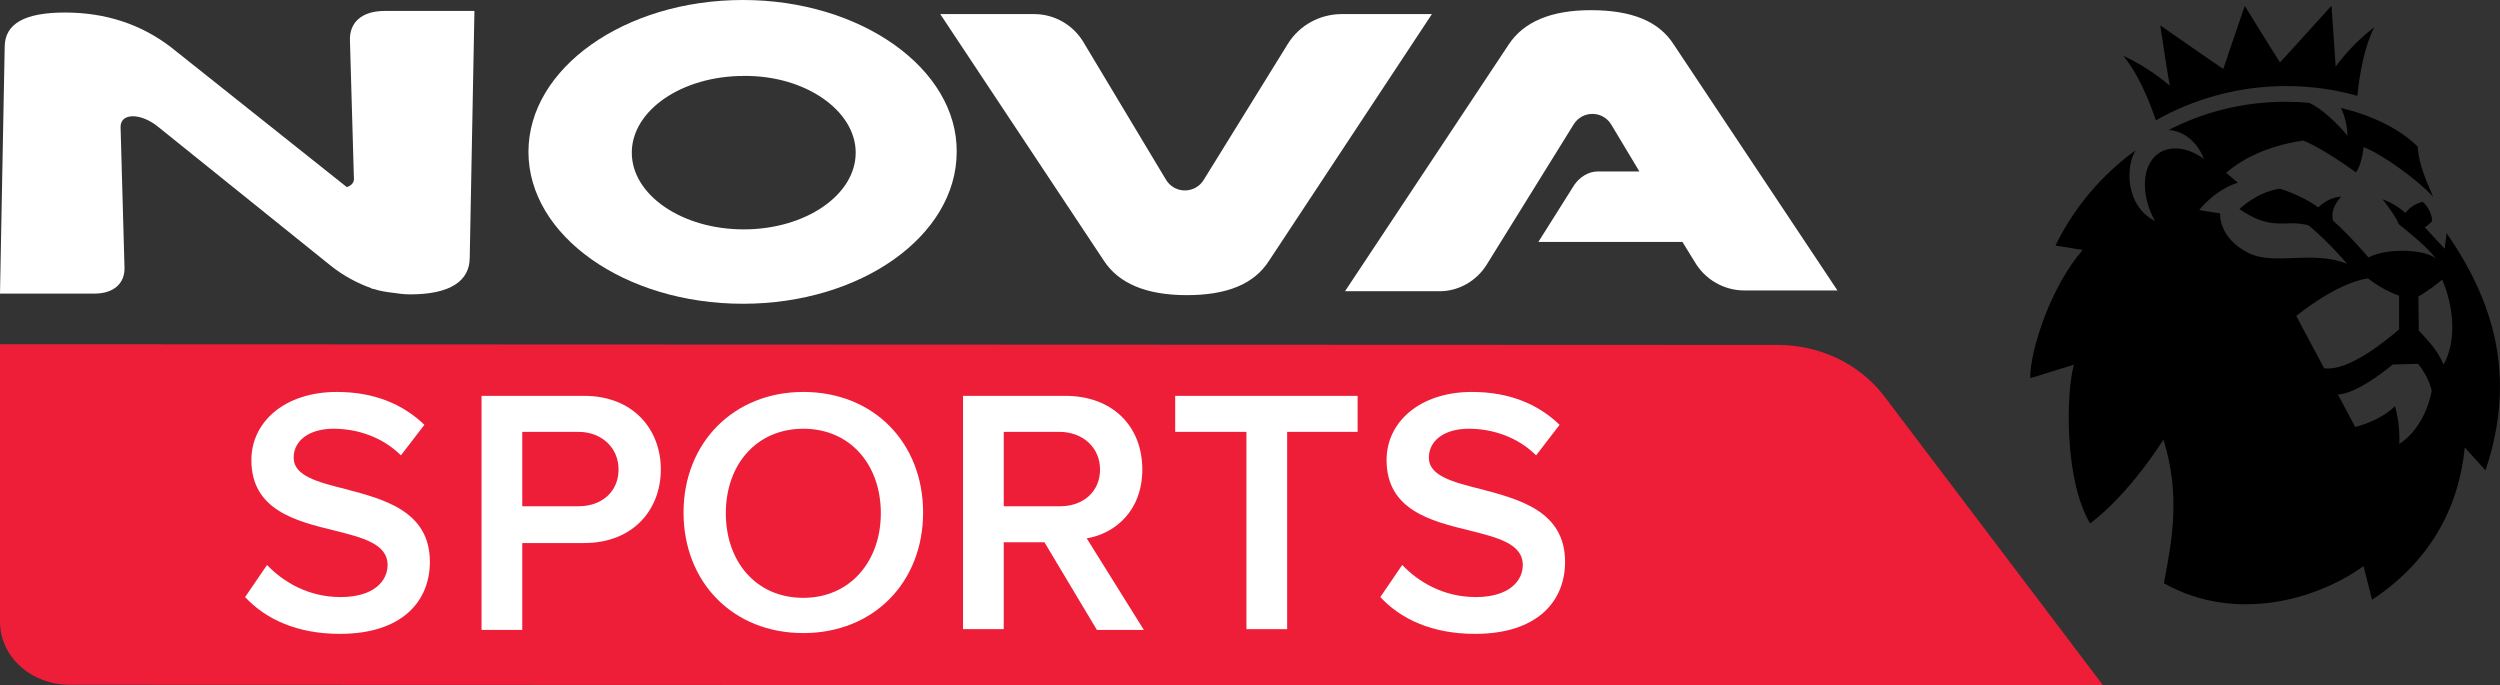 <svg Googl="true" version="1.1" viewBox="0 0 319.33 87.554" xml:space="preserve" xmlns="http://www.w3.org/2000/svg">
<rect x="0" y="0" width="319.33" height="87.554" fill="#333333" stroke="none"/>
<style type="text/css">
	.st0{fill:#EE1E38;}
	.st1{fill:#FFFFFF;}
</style>

<g transform="translate(0,-4.5)"><path d="m271.21 11.631c3.378 1.55 5.537 3.505 5.944 3.81-0.176-0.864-0.838-5.08-1.219-7.697 1.981 1.372 6.528 4.547 8.052 5.563 0.61-1.88 2.744-8.052 2.744-8.052s3.836 6.223 4.496 7.214c0.813-0.838 5.385-5.944 6.579-7.239 0.205 2.946 0.483 7.138 0.534 7.773 0.229-0.305 1.982-2.769 4.928-5.03-1.27 2.515-1.88 5.969-2.159 8.764-2.896-0.813-5.944-1.245-9.094-1.245-6.046 0-11.71 1.6-16.638 4.369-0.914-2.667-2.312-6.02-4.166-8.23zm40.719 28.603c-1.626 1.372-3.023 2.134-3.023 2.134l0.049 4.344c1.169 1.296 2.311 2.388 3.175 4.344 1.651-2.946 1.347-7.265-0.176-10.821zm-1.321 14.199s-0.332-1.778-1.752-3.455l-3.226 0.076s-4.369 3.734-7.011 3.836c0 0 1.473 2.718 2.21 4.14 1.473-0.305 4.039-1.473 5.08-2.667 0 0 0.686 2.21 0.559 4.826 1.448-0.864 3.454-3.15 4.14-6.757zm-4.166-7.849v-4.318s-1.931-0.61-3.988-2.21c-4.141 0.635-9.145 4.801-9.145 4.801s1.702 3.226 3.556 6.681c3.226 0.432 8.027-3.683 9.577-4.953zm11.05 18.01-2.667-2.946c-0.762 7.976-4.674 14.733-11.837 19.457l-1.092-4.293c-6.096 4.394-16.537 7.239-25.504 2.184 1.118-5.69 2.108-11.431-0.049-18.34-4.979 7.697-9.373 10.694-9.373 10.694-3.353-5.639-3.048-16.943-2.058-20.27l-5.588 1.727c0-3.81 2.743-11.862 6.706-16.384l-3.48-0.559c2.362-4.852 5.893-9.018 10.236-12.167-1.295 2.058-1.321 7.112 2.489 9.043-1.626-2.845-1.803-6.35-0.127-8.154 1.702-1.829 4.547-1.194 6.351 0.229-0.534-1.575-2.134-3.582-4.496-3.709 4.471-2.312 9.551-3.607 14.936-3.607 1.016 0 2.007 0.051 2.972 0.127 1.575 0.635 3.861 2.845 4.928 4.217 0 0 0.078-1.626-0.813-3.556 5.817 1.423 8.611 3.785 9.78 4.928 0.229 2.515 0.991 4.039 1.982 6.426-1.88-2.108-6.63-5.537-8.89-6.35 0 0-0.18 2.184-0.965 3.226-4.496-3.251-6.731-4.064-6.731-4.064-4.954 0.711-8.129 2.616-9.856 4.115l1.499 1.27c-2.972 0.914-4.928 3.48-4.928 3.48 0.049 0.051 2.667 0.432 2.667 0.432s-0.278 3.099 3.607 5.055c3.327 1.677 8.128-0.406 12.624 1.397-2.972-3.429-5.004-4.953-5.004-4.953s-1.169-0.254-2.007-0.229c-1.041 0-2.565 0.203-4.267-0.457-0.813-0.305-1.753-0.864-2.489-1.346 0 0 2.083-2.134 5.131-2.616 0 0 2.743 0.762 4.928 2.388 1.448-1.397 2.946-1.372 2.946-1.372s-1.498 1.397-1.041 3.074c2.184 1.931 4.521 4.699 4.521 4.699 2.388-1.321 7.62-1.016 8.687 0.229-1.346-1.753-3.302-3.226-4.826-4.496-0.176-0.66-1.829-2.972-2.108-3.175 0 0 1.575 0.483 2.971 1.753 0.405-0.584 1.169-1.169 2.185-1.423 1.067 0.889 1.245 2.235 1.219 2.464-0.483 0.559-0.94 0.787-0.94 0.787l2.54 2.744 0.254-1.981c5.868 8.459 9.068 18.137 4.953 30.304z" stroke-width=".188"/>
	<path class="st0" d="m8.9 91.963 259.5 0.091c0.1 0 0.2-0.091 0.1-0.182l-27.9-36.864c-3.1-3.995-8.1-6.447-13.5-6.447l-227.1-0.091v35.411c0 4.54 4 8.081 8.9 8.081z" stroke-width=".953"/>
	<g>
		<path class="st1" d="m94.9 4.5c-15.1 0-27.4 8.7-27.4 19.4s12.3 19.4 27.4 19.4 27.3-8.7 27.3-19.4c0.1-10.6-12.2-19.4-27.3-19.4m14.4 19.5c0 5.4-6.4 9.8-14.3 9.8s-14.3-4.4-14.3-9.8 6.4-9.8 14.3-9.8c7.8-0.1 14.3 4.4 14.3 9.8"/>
		<path class="st1" d="m60.6 5.9-0.6 31.5c0 3-2.5 4.7-7.6 4.7-0.8 0-1.5-0.1-2.2-0.2-0.8-0.1-1.6-0.2-2.5-0.5-0.1 0-0.2 0-0.3-0.1-1.7-0.6-3.6-1.6-5.2-2.9l-22-17.7c-2.2-1.8-4.8-1.8-4.8 0l0.5 17.9c0.1 2.1-1.4 3.4-3.8 3.4h-12.1l0.6-31.5c0-3 2.6-4.4 7.7-4.4 5.2 0 9.7 1.5 13.5 4.4l22.5 17.9c0.6-0.2 1-0.6 0.9-1.3l-0.5-17.4c-0.1-2.4 1.6-3.8 4.4-3.8z"/>
		<path class="st1" d="m182.9 6.3-20.8 31.5c-1.9 3-5.4 4.4-10.5 4.4-5.2 0-8.7-1.5-10.6-4.4l-20.9-31.5h12c2.6 0 5 1.4 6.3 3.6l10.5 17.5c1.1 1.9 3.8 1.9 4.9 0l10.7-17.3c1.5-2.4 4.1-3.8 6.9-3.8zm30.9 3.9c-1.9-3-5.4-4.4-10.6-4.4-5.1 0-8.6 1.5-10.5 4.4l-20.9 31.5h12.1c2.4 0 4.7-1.3 6-3.4l11.1-17.9c1.1-1.8 3.7-1.8 4.8 0l3.6 6h-5.3c-1.2 0-2.3 0.7-3 1.7l-4.6 7.3h18.4l1.6 2.6c1.3 2.2 3.7 3.6 6.3 3.6h11.9z"/>
	</g>
	
		
			<path class="st1" d="m34.109 76.664c2.1 2.2 5.3 4.1 9.4 4.1 4.3 0 6-2.1 6-4.1 0-2.7-3.2-3.5-6.8-4.4-4.9-1.2-10.6-2.6-10.6-9 0-4.9 4.3-8.7 10.9-8.7 4.7 0 8.4 1.5 11.2 4.2l-3 3.9c-2.3-2.3-5.5-3.4-8.6-3.4s-5.1 1.5-5.1 3.7c0 2.3 3 3.1 6.6 4 4.9 1.3 10.8 2.8 10.8 9.3 0 5-3.5 9.2-11.5 9.2-5.5 0-9.5-1.9-12.1-4.7z"/>
			<path class="st1" d="m61.509 55.064h13.1c6.3 0 9.8 4.3 9.8 9.4s-3.5 9.4-9.8 9.4h-7.9v11.1h-5.2zm12.4 4.6h-7.2v9.5h7.2c3 0 5.1-1.9 5.1-4.7s-2.2-4.8-5.1-4.8z"/>
			<path class="st1" d="m102.61 54.564c9 0 15.3 6.5 15.3 15.4s-6.3 15.4-15.3 15.4c-9 0-15.3-6.5-15.3-15.4s6.4-15.4 15.3-15.4zm0 4.7c-6 0-9.9 4.6-9.9 10.8 0 6.1 3.8 10.8 9.9 10.8 6 0 9.9-4.7 9.9-10.8 0-6.2-3.9-10.8-9.9-10.8z"/>
			<path class="st1" d="m133.41 73.764h-5.2v11.1h-5.2v-29.8h13.1c5.9 0 9.8 3.8 9.8 9.4 0 5.3-3.5 8.2-7.1 8.8l7.3 11.7h-6zm1.9-14.1h-7.1v9.5h7.2c3 0 5.1-1.9 5.1-4.7s-2.2-4.8-5.2-4.8z"/>
			<path class="st1" d="m159.11 59.664h-9v-4.6h23.3v4.6h-9v25.2h-5.2v-25.2z"/>
			<path class="st1" d="m179.11 76.664c2.1 2.2 5.3 4.1 9.4 4.1 4.3 0 6-2.1 6-4.1 0-2.7-3.2-3.5-6.8-4.4-4.9-1.2-10.6-2.6-10.6-9 0-4.9 4.3-8.7 10.9-8.7 4.7 0 8.4 1.5 11.2 4.2l-3 3.9c-2.3-2.3-5.5-3.4-8.6-3.4s-5.1 1.5-5.1 3.7c0 2.3 3 3.1 6.6 4 4.9 1.3 10.8 2.8 10.8 9.3 0 5-3.5 9.2-11.5 9.2-5.5 0-9.5-1.9-12.1-4.7z"/>
		
	
</g></svg>
